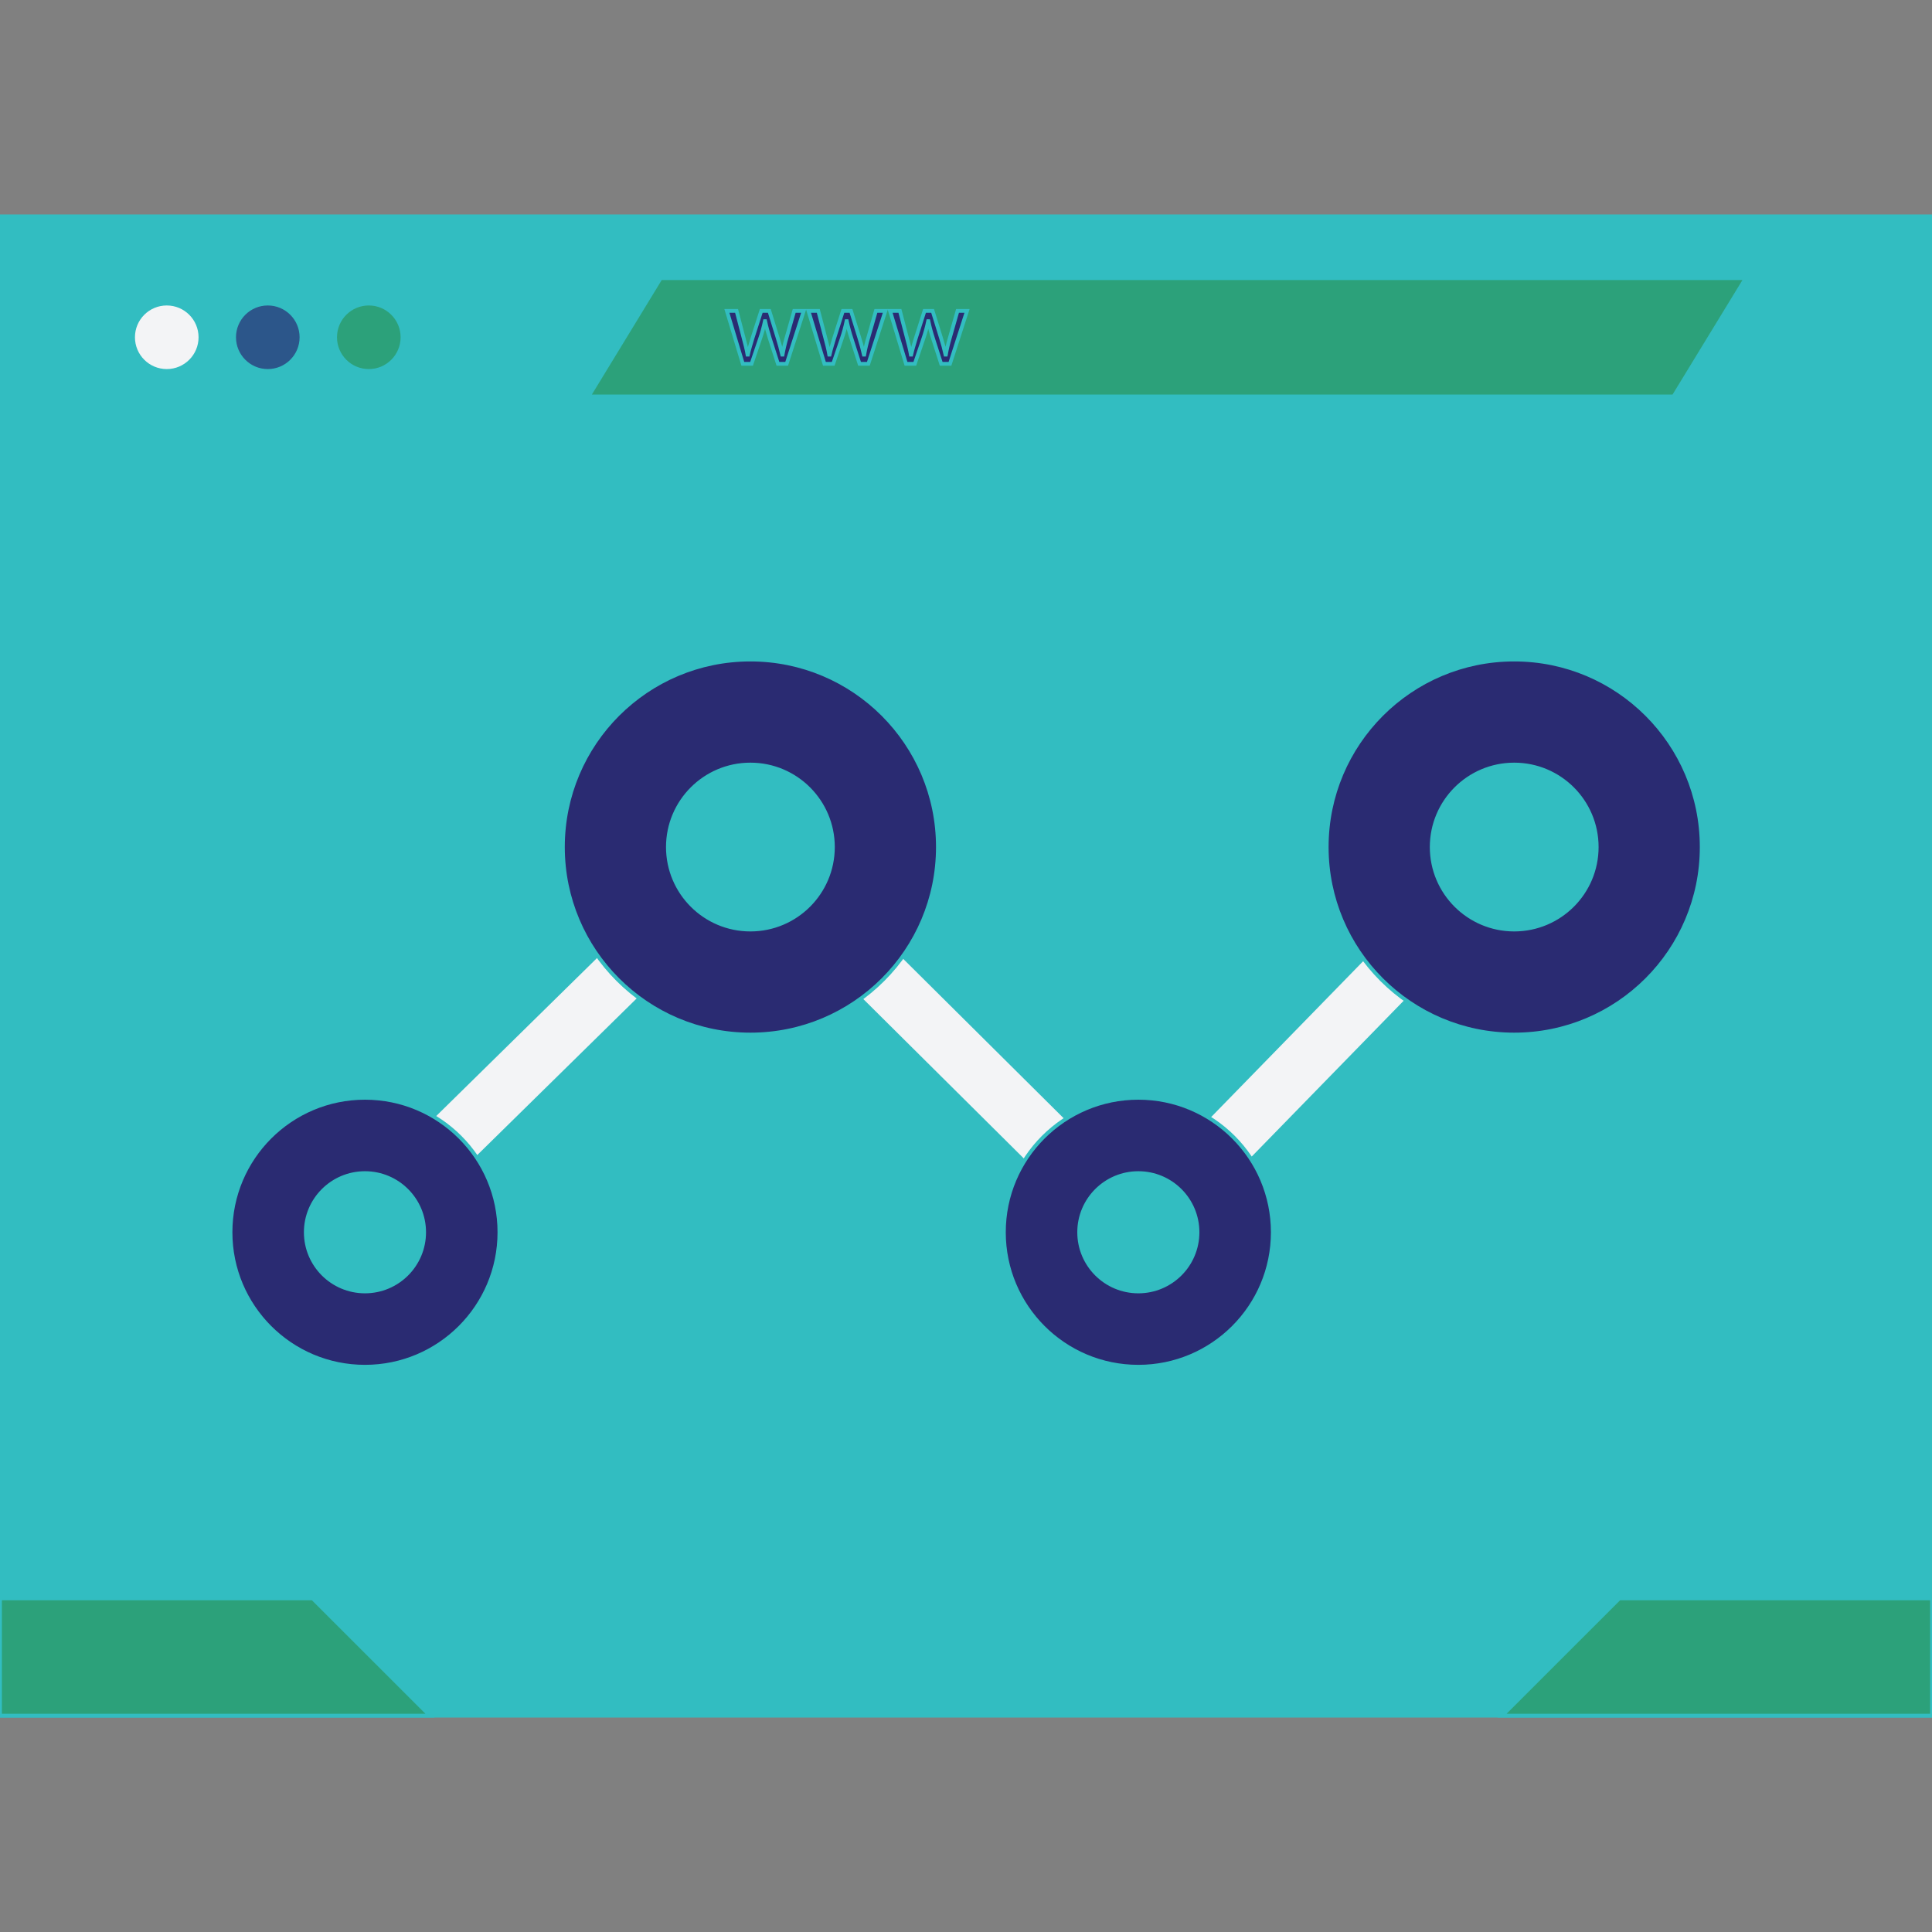 <svg version="1.1" id="Layer_1" xmlns="http://www.w3.org/2000/svg" xmlns:xlink="http://www.w3.org/1999/xlink" viewBox="0 0 512 512" xml:space="preserve" fill="#32bdc1" stroke="#32bdc1"><rect x="0" y="0" width="512" height="512" fill="#808080" stroke="none"/><g id="SVGRepo_bgCarrier" stroke-width="0"></g><g id="SVGRepo_tracerCarrier" stroke-linecap="round" stroke-linejoin="round"></g><g id="SVGRepo_iconCarrier"> <rect y="57.332" width="512" height="397.336"></rect> <circle style="fill:#f3f4f6;" cx="44.192" cy="89.38" r="8.928"></circle> <g style="opacity:0.7;"> <circle style="fill:#2a2b72;" cx="70.968" cy="89.38" r="8.928"></circle> </g> <g> <circle style="fill:#2ca17a;" cx="97.736" cy="89.38" r="8.928"></circle> <polygon style="fill:#2ca17a;" points="443.52,105.06 155.96,105.06 175.08,73.716 462.656,73.716 "></polygon> </g> <g> <path style="fill:#2a2b72;" d="M195.2,82.396l1.856,7.128c0.408,1.56,0.8,3.008,1.048,4.456h0.096c0.312-1.416,0.8-2.92,1.24-4.424 l2.296-7.16h2.144l2.168,7.008c0.52,1.672,0.928,3.16,1.248,4.576h0.088c0.28-1.536,0.64-3.048,1.08-4.544l2.008-7.04h2.52 l-4.52,14.016h-2.312l-2.144-6.688c-0.488-1.6-0.896-2.952-1.248-4.616h-0.056c-0.336,1.568-0.76,3.12-1.28,4.64l-2.264,6.664 h-2.312l-4.224-14.016H195.2z"></path> <path style="fill:#2a2b72;" d="M216.856,82.396l1.856,7.128c0.408,1.56,0.8,3.008,1.048,4.456h0.088 c0.32-1.416,0.8-2.92,1.248-4.424l2.28-7.16h2.144l2.176,7.008c0.52,1.672,0.928,3.16,1.24,4.576h0.096 c0.272-1.536,0.632-3.056,1.08-4.544l2.008-7.04h2.52l-4.52,14.016h-2.328l-2.144-6.688c-0.496-1.512-0.912-3.056-1.24-4.616 h-0.064c-0.328,1.568-0.752,3.12-1.272,4.64l-2.264,6.664h-2.328l-4.232-14.016H216.856z"></path> <path style="fill:#2a2b72;" d="M238.488,82.396l1.856,7.128c0.408,1.56,0.8,3.008,1.048,4.456h0.088 c0.32-1.416,0.8-2.92,1.248-4.424l2.28-7.16h2.144l2.176,7.008c0.52,1.672,0.928,3.16,1.24,4.576h0.096 c0.272-1.536,0.632-3.056,1.08-4.544l2.008-7.04h2.52l-4.52,14.016h-2.328l-2.152-6.688c-0.496-1.512-0.912-3.056-1.24-4.616 h-0.064c-0.328,1.568-0.752,3.12-1.272,4.64l-2.264,6.664h-2.328l-4.232-14.016H238.488z"></path> </g> <g> <polygon style="fill:#2ca17a;" points="0,423.58 82.856,423.58 113.944,454.66 0,454.66 "></polygon> <polygon style="fill:#2ca17a;" points="512,423.58 429.144,423.58 398.056,454.66 512,454.66 "></polygon> </g> <polygon style="fill:#f3f4f6;" points="301.76,337.932 198.832,235.716 107.912,325.044 96.696,313.636 198.896,213.22 301.576,315.196 395.512,218.884 406.968,230.052 "></polygon> <circle style="fill:#2a2b72;" cx="96.72" cy="326.564" r="35.632"></circle> <circle cx="96.72" cy="326.564" r="15.68"></circle> <circle style="fill:#2a2b72;" cx="301.672" cy="326.564" r="35.632"></circle> <circle cx="301.672" cy="326.564" r="15.68"></circle> <circle style="fill:#2a2b72;" cx="198.864" cy="224.476" r="49.688"></circle> <circle cx="198.864" cy="224.476" r="21.864"></circle> <circle style="fill:#2a2b72;" cx="401.28" cy="224.476" r="49.688"></circle> <circle cx="401.28" cy="224.476" r="21.864"></circle> </g></svg>